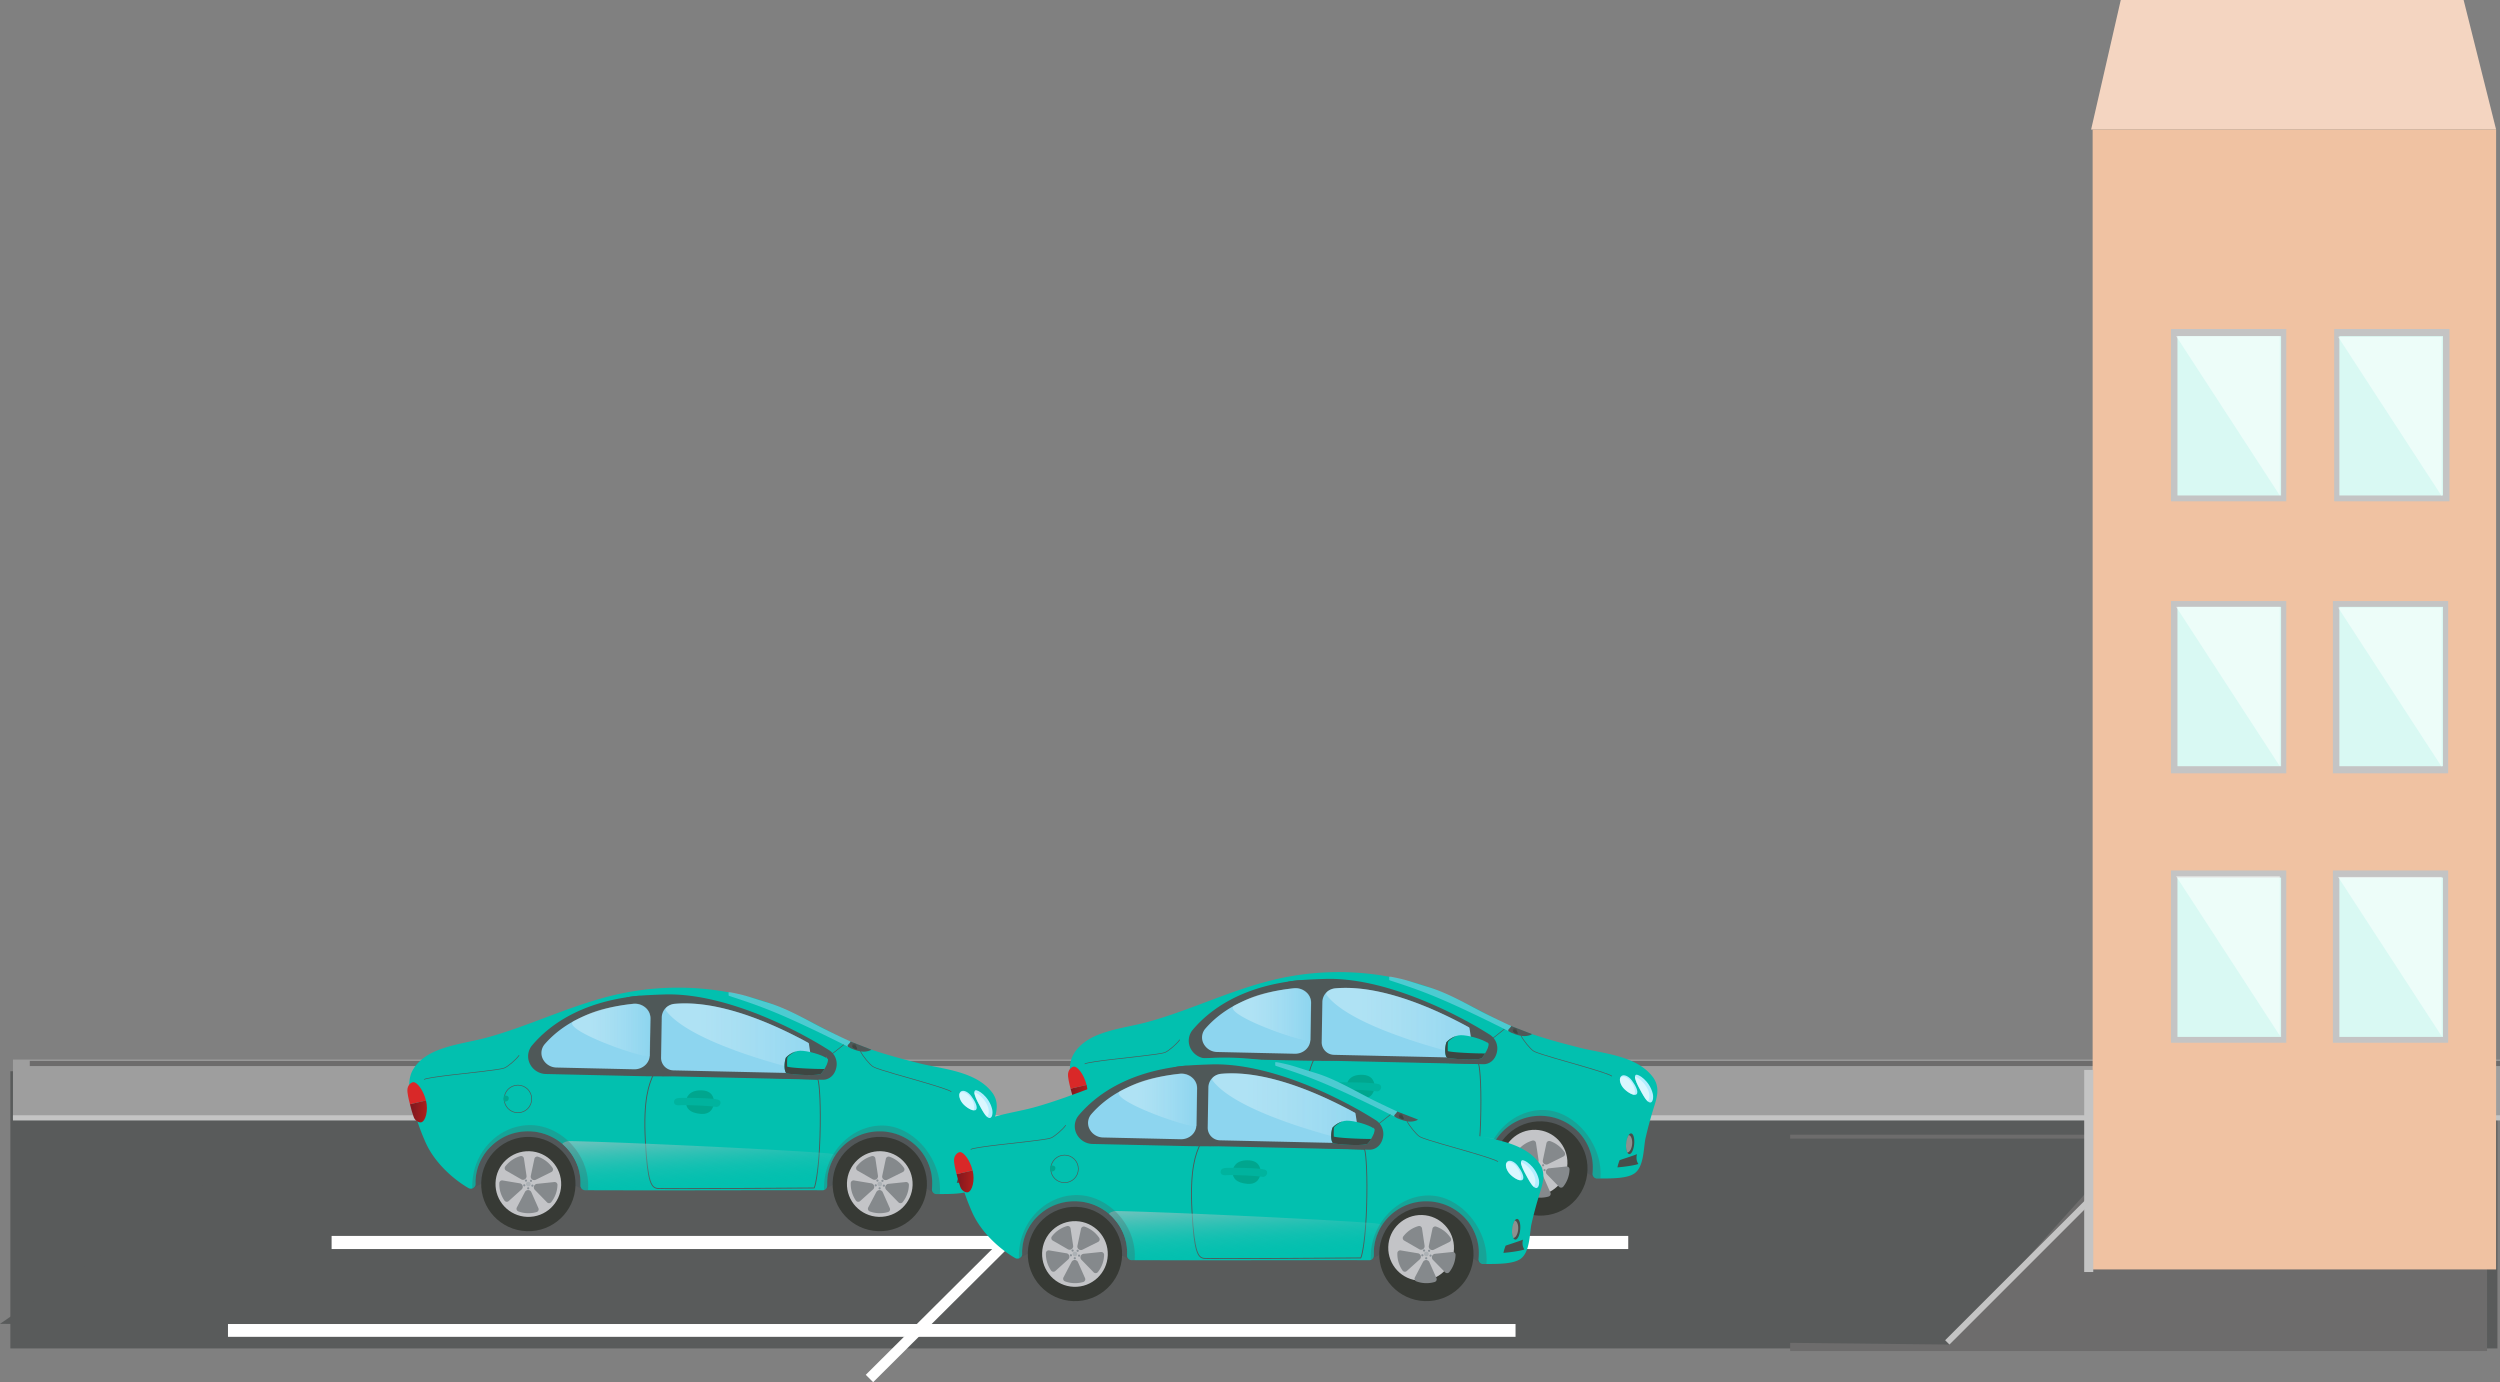 <svg xmlns="http://www.w3.org/2000/svg" xmlns:xlink="http://www.w3.org/1999/xlink" viewBox="0 0 1930 1067.05"><rect x="0" y="0" width="1930" height="1067.05" fill="#808080" stroke="none"/><defs><style>.cls-1{isolation:isolate;}.cls-2{fill:#595b5b;}.cls-3{fill:#9e9e9e;}.cls-4{fill:#6d6c6c;}.cls-5{fill:#c4c4c4;}.cls-24,.cls-36,.cls-6{fill:#fff;}.cls-7{fill:#f4d5c1;}.cls-8{fill:#f0c2a2;}.cls-9{fill:#d9f9f3;}.cls-10{fill:#fafffe;opacity:0.6;}.cls-11,.cls-21,.cls-22{fill:none;}.cls-12,.cls-34{fill:#515759;}.cls-13{fill:#373a35;}.cls-14{fill:#c3c4c7;}.cls-15{fill:#85898c;}.cls-16{fill:#acb1b5;}.cls-17{fill:#8b9298;}.cls-18{fill:#02c0af;}.cls-19,.cls-25{fill:#8dd5ef;}.cls-19{opacity:0.53;}.cls-20{fill:#4f5858;}.cls-21,.cls-22{stroke:#4f5858;}.cls-21{stroke-linecap:round;stroke-linejoin:round;stroke-width:0.5px;}.cls-22{stroke-miterlimit:10;stroke-width:0.7px;}.cls-23{fill:#474e4b;}.cls-24{opacity:0.38;mix-blend-mode:soft-light;}.cls-26{fill:#00a68e;}.cls-27{fill:#00b39e;}.cls-28{fill:url(#linear-gradient);}.cls-29{fill:#d92828;}.cls-30{fill:url(#linear-gradient-2);}.cls-31{fill:url(#linear-gradient-3);}.cls-32{fill:#3d4642;}.cls-33,.cls-40,.cls-44{mix-blend-mode:multiply;}.cls-33{fill:url(#linear-gradient-4);}.cls-34{opacity:0.28;}.cls-35{fill:#b4eeff;}.cls-36{opacity:0.5;}.cls-37{fill:url(#linear-gradient-5);}.cls-38{fill:url(#linear-gradient-6);}.cls-39{fill:url(#linear-gradient-7);}.cls-40{fill:url(#linear-gradient-8);}.cls-41{fill:url(#linear-gradient-9);}.cls-42{fill:url(#linear-gradient-10);}.cls-43{fill:url(#linear-gradient-11);}.cls-44{fill:url(#linear-gradient-12);}</style><linearGradient id="linear-gradient" x1="108.95" y1="-17.68" x2="122.31" y2="-17.68" gradientTransform="matrix(0.99, -0.03, -0.03, 0.87, 207.56, 877.1)" gradientUnits="userSpaceOnUse"><stop offset="0.18" stop-color="#83181e"/><stop offset="1" stop-color="#ac1e1d"/></linearGradient><linearGradient id="linear-gradient-2" x1="441.63" y1="795.09" x2="502.24" y2="795.09" gradientUnits="userSpaceOnUse"><stop offset="0.24" stop-color="#fff" stop-opacity="0.3"/><stop offset="1" stop-color="#8dd5ef" stop-opacity="0.4"/></linearGradient><linearGradient id="linear-gradient-3" x1="513.79" y1="801.72" x2="638.24" y2="801.72" gradientUnits="userSpaceOnUse"><stop offset="0.22" stop-color="#fff" stop-opacity="0.3"/><stop offset="1" stop-color="#8dd5ef" stop-opacity="0.4"/></linearGradient><linearGradient id="linear-gradient-4" x1="537.5" y1="860.4" x2="541.28" y2="917.06" gradientUnits="userSpaceOnUse"><stop offset="0" stop-color="#c3c4c7"/><stop offset="1" stop-color="#02c0af" stop-opacity="0"/></linearGradient><linearGradient id="linear-gradient-5" x1="622.91" y1="-12.96" x2="636.27" y2="-12.96" xlink:href="#linear-gradient"/><linearGradient id="linear-gradient-6" x1="951.63" y1="783.09" x2="1012.24" y2="783.09" xlink:href="#linear-gradient-2"/><linearGradient id="linear-gradient-7" x1="1023.79" y1="789.72" x2="1148.24" y2="789.72" xlink:href="#linear-gradient-3"/><linearGradient id="linear-gradient-8" x1="1047.5" y1="848.4" x2="1051.28" y2="905.06" xlink:href="#linear-gradient-4"/><linearGradient id="linear-gradient-9" x1="536.55" y1="59.99" x2="549.91" y2="59.99" xlink:href="#linear-gradient"/><linearGradient id="linear-gradient-10" x1="863.63" y1="849.09" x2="924.24" y2="849.09" xlink:href="#linear-gradient-2"/><linearGradient id="linear-gradient-11" x1="935.79" y1="855.72" x2="1060.24" y2="855.72" xlink:href="#linear-gradient-3"/><linearGradient id="linear-gradient-12" x1="959.5" y1="914.4" x2="963.28" y2="971.06" xlink:href="#linear-gradient-4"/></defs><title>parking</title><g class="cls-1"><g id="Layer_2" data-name="Layer 2"><g id="Cesta"><rect class="cls-2" x="8" y="827" width="1920" height="214"/><rect class="cls-3" x="10" y="818" width="1920" height="46"/><rect class="cls-4" x="23" y="819" width="1907" height="4"/><rect class="cls-5" x="10" y="861" width="1920" height="4"/></g><g id="Layer_25" data-name="Layer 25"><rect class="cls-4" x="1382" y="876" width="538" height="167"/></g><g id="Parking"><polygon class="cls-2" points="0 1022 1505 1038 1648 879 208.34 879 0 1022"/><polygon class="cls-6" points="859.5 882.53 674.07 1067.05 668.37 1061.36 853.8 876.85 859.5 882.53"/><rect class="cls-6" x="256" y="954.13" width="1001" height="10.13" transform="translate(1513 1918.39) rotate(-180)"/><rect class="cls-6" x="176" y="1022.15" width="994" height="9.89" transform="translate(1346 2054.18) rotate(-180)"/><rect class="cls-5" x="1463.04" y="936.69" width="275.17" height="4.72" transform="translate(3396.43 471.24) rotate(135)"/><polygon class="cls-7" points="1926.99 100 1614.34 100 1637.23 0.01 1901.92 0.01 1926.99 100"/><rect class="cls-8" x="1615.51" y="100" width="311.49" height="880"/><rect class="cls-5" x="1676" y="672" width="89" height="133"/><rect class="cls-9" x="1681" y="677.5" width="80" height="123"/><polygon class="cls-10" points="1760 799.5 1680 676.5 1760 676.5 1760 799.5"/><rect class="cls-5" x="1801" y="672" width="89" height="133"/><rect class="cls-9" x="1806" y="677.5" width="80" height="123"/><polygon class="cls-10" points="1885 800 1805 677 1885 677 1885 800"/><rect class="cls-5" x="1676" y="464" width="89" height="133"/><rect class="cls-9" x="1681" y="468.5" width="80" height="123"/><polygon class="cls-10" points="1760 591.5 1680 468.5 1760 468.5 1760 591.5"/><rect class="cls-5" x="1801" y="464" width="89" height="133"/><rect class="cls-9" x="1806" y="468.5" width="80" height="123"/><polygon class="cls-10" points="1885 592 1805 469 1885 469 1885 592"/><rect class="cls-5" x="1676" y="254" width="89" height="133"/><rect class="cls-9" x="1681" y="259.5" width="80" height="123"/><polygon class="cls-10" points="1760 382.5 1680 259.5 1760 259.5 1760 382.5"/><rect class="cls-5" x="1802" y="254" width="89" height="133"/><rect class="cls-9" x="1806" y="259.5" width="80" height="123"/><polygon class="cls-10" points="1885 383 1805 260 1885 260 1885 383"/><rect class="cls-11" x="1603" width="194" height="1019"/><rect class="cls-5" x="1609" y="826" width="7" height="156"/></g><g id="Auto"><path class="cls-12" d="M365.19,917.32c13.1-8.5,50.94-17.46,85.09,1.1.54.3,1.13-.68,1.61-1.07,2.76-2.25,11.49-10.87,8.28-27.93-3.8-20.16-21.55-36.57-52.38-33.87-30.39,2.67-56.17,26.4-44.7,60.56C363.38,917,364.41,917.82,365.19,917.32Z"/><path class="cls-12" d="M636.12,918.56c14.44-9.71,52.94-18.32,85.51,2.89.58.22.39.08.9-.27,2.93-2,12.32-9.92,10.47-27.18-2.19-20.4-18.58-38.17-49.53-37.92-30.5.25-58.09,21.85-49.36,56.82C634.32,913.8,635.35,919.08,636.12,918.56Z"/><circle class="cls-13" cx="679.23" cy="914.14" r="36.41" transform="translate(-257.65 1561.64) rotate(-88.04)"/><circle class="cls-14" cx="679.23" cy="914.14" r="25.36" transform="translate(-257.65 1561.64) rotate(-88.04)"/><path class="cls-15" d="M684.95,910.77l12.07-6a2.19,2.19,0,0,0,.85-3.19A22.51,22.51,0,0,0,686.74,893a2.2,2.2,0,0,0-2.88,1.62l-2.79,13.18A2.73,2.73,0,0,0,684.95,910.77Zm-7.17-3.11-2-13.33a2.2,2.2,0,0,0-2.77-1.79,22.51,22.51,0,0,0-11.64,7.95,2.19,2.19,0,0,0,.66,3.23l11.68,6.71A2.73,2.73,0,0,0,677.78,907.66Zm-1.22,12.56-6.28,11.92a2.19,2.19,0,0,0,1.17,3.08,22.49,22.49,0,0,0,14.11.48,2.19,2.19,0,0,0,1.37-3l-5.45-12.32A2.73,2.73,0,0,0,676.56,920.22Zm22.7-7.69-13.4,1.4a2.73,2.73,0,0,0-1.67,4.62l9.41,9.65a2.19,2.19,0,0,0,3.28-.16,22.36,22.36,0,0,0,4.8-13.13v-.17A2.19,2.19,0,0,0,699.27,912.53Zm-26.65,1-13.29-2.22a2.18,2.18,0,0,0-2.55,2v0a22.36,22.36,0,0,0,4,13.55,2.19,2.19,0,0,0,3.27.36l10-9A2.73,2.73,0,0,0,672.62,913.52Z"/><circle class="cls-16" cx="679.23" cy="914.14" r="1.82" transform="translate(-257.65 1561.64) rotate(-88.04)"/><circle class="cls-17" cx="679.11" cy="917.43" r="0.85" transform="translate(-261.05 1564.71) rotate(-88.04)"/><circle class="cls-17" cx="682.33" cy="915.26" r="0.85" transform="translate(-410.33 1245.96) rotate(-70.13)"/><circle class="cls-17" cx="681.25" cy="911.53" r="0.85" transform="translate(-456.56 891.79) rotate(-52.23)"/><circle class="cls-17" cx="677.37" cy="911.42" r="0.85" transform="translate(-396 540.76) rotate(-34.33)"/><circle class="cls-17" cx="676.07" cy="915.07" r="0.85" transform="translate(-231.22 228.59) rotate(-16.43)"/><path class="cls-18" d="M765.76,843.16h0c-10.08-13-28.29-16.59-44.34-19.76-4.24-.83-8.23-1.63-11.86-2.55-20.07-5.08-41.26-10.81-60.28-20.08-5.5-2.68-11-5.56-16.4-8.35-12.93-6.72-26.3-13.68-40.56-18.6a214.55,214.55,0,0,0-113.12-6.75c-20.34,4.32-39.86,11.64-58.72,18.72-14.37,5.39-29.24,11-44.24,15.11-4.56,1.26-9.39,2.28-14.05,3.28-8.35,1.79-17,3.63-25,6.91-10.22,4.17-17.49,10.9-20.07,18.48l0,.1-.09.21c-.06.21-.07.29-.1.4h0c-1.82,6.06-.76,12.21.4,17.52s2.64,10.66,4.33,15.92l0,.15a175.62,175.62,0,0,0,7,18.35c7.09,15.77,21.69,28.4,32.95,34.94a3.67,3.67,0,0,0,5-1.24,3.47,3.47,0,0,0,.46-2.31,2.81,2.81,0,0,0,0-.5c0-21.92,18.19-39.75,40.53-39.75s40.53,17.82,40.53,39.75v2.14a3.62,3.62,0,0,0,3.63,3.59c16.4.06,33.18.09,50.06.09,18.18,0,36.44,0,54.39-.06,26.17,0,52.48-.07,78.69,0l.46,0,.36-.06c.19,0,.6-.18.6-.18a3.57,3.57,0,0,0,2.27-3.47q0-1,0-2c0-21.92,18.18-39.75,40.53-39.75s40.53,17.82,40.53,39.75c0,1.36-.07,3.66-.18,4.77a3.58,3.58,0,0,0,3.3,3.87h4c9.89,0,20-.32,25.14-4,5.59-4,6.66-13.33,7.51-20.81.27-2.26.51-4.41.84-5.87,1.79-8,4-16.07,6.42-23.89l.22-.69C769.22,859.23,771.82,851,765.76,843.16Z"/><path class="cls-19" d="M654.59,808a39.76,39.76,0,0,0,2.17-3.87c-6.18-2.83-17.34-8.15-22.37-10.73-13.21-6.79-26.51-14.8-41.49-19.27-12-3.57-15.85-5.26-22.91-6.83-5.06-1.13-6.51-1.37-7.32-1.25-.49.07-.06,1-.2,1.91a.76.76,0,0,0,.44.87C586,776.43,601.1,781.17,654.59,808Z"/><path class="cls-20" d="M645.57,824.45c-1.22,5.56-5.45,9.24-10.51,9.12l-123.18-2.78c-5.85-.13-10.53-5.65-10.42-12.3l.63-37.54c.12-6.91-49.54-11.26,10.76-13.22,44.74-1.46,99.06,25.08,127.59,43.26A12.61,12.61,0,0,1,645.57,824.45Z"/><path class="cls-20" d="M506.91,817.46c-.13,7.49,52.76,14.78-14.38,13.28l-70.87-1.6a14.16,14.16,0,0,1-13.08-9,13.07,13.07,0,0,1,2.26-13.18c12.46-14.77,36.58-33.36,80.84-38.06a14.66,14.66,0,0,1,12,4.31,13.34,13.34,0,0,1,3.81,9.56Z"/><path class="cls-21" d="M664.21,811.5c1.73,3.74,7.2,10.27,9.58,11.83s10.49,3.75,16.68,5.67,40.95,11.3,43.8,13.73"/><path class="cls-21" d="M400.68,814.78c-2.23,3.24-8.54,8.53-11.1,9.62s-10.81,1.9-17.16,2.75-41.74,4.29-44.88,6.13"/><path class="cls-22" d="M504.71,829c-3.8,8-8.22,19.6-6.49,51.93s4.66,36.13,9.66,36.56,118.92-.3,120.66-.37c1.38-2.75,3.8-16.88,4.49-39.7s-.24-40.17-1.62-44.32Z"/><ellipse class="cls-23" cx="748.52" cy="895" rx="8.05" ry="3.1" transform="translate(-212.72 1556.29) rotate(-84.62)"/><path class="cls-24" d="M747.41,888.32h-.07a14.67,14.67,0,0,0-1.9,6.38,13.85,13.85,0,0,0,.83,7c1.74,0,3.39-2.77,3.73-6.37S749.19,888.49,747.41,888.32Z"/><path class="cls-23" d="M753.71,903c-2.43,1.12-11.36,3.89-13.37,4.66a35.65,35.65,0,0,0-1.69,5.55c2.62-.15,12.19-1.22,16.19-2.61h0C753.26,908.31,753.13,905.8,753.71,903Z"/><path class="cls-25" d="M501.6,814.65c-.1,6.12-5.53,11-12.12,10.84l-59.76-1.35a12,12,0,0,1-11-7.39,10.4,10.4,0,0,1,1.9-10.76c10.5-12.05,30.83-27.22,68.15-31a12.61,12.61,0,0,1,10.13,3.52,10.72,10.72,0,0,1,3.21,7.81Z"/><path class="cls-25" d="M638,821.39a9.28,9.28,0,0,1-9.3,7.4l-109.11-2.47a9.7,9.7,0,0,1-9.24-10l.51-30.54A10.77,10.77,0,0,1,520.34,775c39.42-3.74,87.77,20.57,113.07,35.41A9.91,9.91,0,0,1,638,821.39Z"/><path class="cls-26" d="M529.58,850.85c0-3.51,2.31-9.12,11.4-9.12s10.26,6.09,10.17,9.32-1.84,9.63-10.32,8.86S529.58,855.55,529.58,850.85Z"/><path class="cls-27" d="M520.33,850.51c-.13,1.38.77,3.08,4.31,2.77,6.29-.55,24.84.58,28,1.23,3,.62,5.55-4.37,1.69-5.55s-15.4-1.33-21.11-1.39C524,847.5,520.64,847.12,520.33,850.51Z"/><path class="cls-28" d="M328.86,849.55c2,8-.46,16.13-3.68,16.89-1.69.4-4.76-1.13-5.8-4.08-1-2.76-2-6.18-2.91-9.92"/><path class="cls-29" d="M316.48,852.49c-.94-3.75-2.24-8.82-1.94-11.63.35-3.26,2.83-5.34,4.58-5.43,2.75-.13,7.65,5.93,9.73,14.17"/><path class="cls-30" d="M501.76,814.9c-.07,4.42-71.66-20.57-58.51-26.86,10.88-5.21,17-9.54,45.53-13.18A12.37,12.37,0,0,1,499,778.41a10.82,10.82,0,0,1,3.24,7.88Z"/><path class="cls-31" d="M638,821.39a9.28,9.28,0,0,1-9.3,7.4s-92.92-20.28-114.46-48.48c-1.45-1.9,1.06-4.11,6.14-5.29,39.42-3.74,87.77,20.57,113.07,35.41A9.91,9.91,0,0,1,638,821.39Z"/><polygon class="cls-20" points="638.46 829.68 628.43 831.5 624.13 803.55 638.13 812.91 638.46 829.68"/><path class="cls-18" d="M606.65,816.55c.72-1.07,5.77-5.33,11.11-5.39s16.62,2.83,21.38,6.37c.54,1.81-1.6,7.07-5.35,11.46-4.69,1.87-20.64.6-26.57-.3C605.26,827.11,605.19,820.86,606.65,816.55Z"/><path class="cls-32" d="M607.7,823.41a53.25,53.25,0,0,1,.08-6.72c.15-1.08,4-3.92,6.88-5.05a17.81,17.81,0,0,0-8,4.92c-1.46,4.3-1.38,10.55.57,12.13,5.92.91,21.88,2.17,26.57.3a29.59,29.59,0,0,0,2.71-3.74C627.79,825.35,609.87,824.41,607.7,823.41Z"/><circle class="cls-21" cx="399.84" cy="848.38" r="10.64"/><path class="cls-26" d="M389.21,845.7c1.21,0,3.54.11,3.54,2,0,2.17-1.67,2.78-3.34,2.79C388.32,849.89,388.59,846.59,389.21,845.7Z"/><circle class="cls-13" cx="407.91" cy="914.14" r="36.41" transform="translate(-519.67 1290.49) rotate(-88.04)"/><circle class="cls-14" cx="407.91" cy="914.14" r="25.36" transform="translate(-519.67 1290.49) rotate(-88.04)"/><path class="cls-15" d="M413.64,910.77l12.07-6a2.19,2.19,0,0,0,.85-3.19A22.51,22.51,0,0,0,415.43,893a2.2,2.2,0,0,0-2.88,1.62l-2.79,13.18A2.73,2.73,0,0,0,413.64,910.77Zm-7.17-3.11-2-13.33a2.2,2.2,0,0,0-2.77-1.79,22.51,22.51,0,0,0-11.64,7.95,2.19,2.19,0,0,0,.66,3.23l11.68,6.71A2.73,2.73,0,0,0,406.47,907.66Zm-1.22,12.56L399,932.14a2.19,2.19,0,0,0,1.17,3.08,22.49,22.49,0,0,0,14.11.48,2.19,2.19,0,0,0,1.37-3l-5.45-12.32A2.73,2.73,0,0,0,405.25,920.22Zm22.7-7.69-13.4,1.4a2.73,2.73,0,0,0-1.67,4.62l9.41,9.65a2.19,2.19,0,0,0,3.28-.16,22.36,22.36,0,0,0,4.8-13.13v-.17A2.19,2.19,0,0,0,428,912.53Zm-26.65,1L388,911.3a2.18,2.18,0,0,0-2.55,2v0a22.36,22.36,0,0,0,4,13.55,2.19,2.19,0,0,0,3.27.36l10-9A2.73,2.73,0,0,0,401.3,913.52Z"/><circle class="cls-16" cx="407.91" cy="914.14" r="1.82" transform="translate(-519.67 1290.49) rotate(-88.04)"/><circle class="cls-17" cx="407.8" cy="917.43" r="0.85" transform="translate(-523.07 1293.56) rotate(-88.04)"/><circle class="cls-17" cx="411.01" cy="915.26" r="0.85" transform="translate(-589.45 990.79) rotate(-70.13)"/><circle class="cls-17" cx="409.93" cy="911.53" r="0.85" transform="translate(-561.71 677.32) rotate(-52.23)"/><circle class="cls-17" cx="406.05" cy="911.42" r="0.85" transform="translate(-443.26 387.75) rotate(-34.33)"/><circle class="cls-17" cx="404.75" cy="915.07" r="0.85" transform="translate(-242.3 151.85) rotate(-16.43)"/><path class="cls-33" d="M637.44,890.24c-36.88-2.92-165-8.9-198.41-9.31-1.27,0-5.58,1.5-4.63,2.34,9.91,8.88,12.26,18.61,12.76,20.73a54.28,54.28,0,0,1,1.12,12c0,1.13,1.84,2.67,3,2.7,18.91.5,59.41.19,81.54.17,24.48,0,81.58-.11,102.65-.11a3.88,3.88,0,0,0,3.18-3.16l.12-6c.08-4.06,2.25-11.36,5.49-17.13C644.78,891.42,643.9,890.75,637.44,890.24Z"/><path class="cls-34" d="M453.93,918.83c2.16-26.19-20-50.23-44.68-50.23s-45.53,21.72-44.64,48.92c2.29.27,1.71-.75,2.53-2.91-.46-6,1.61-18.51,9.1-26.55,6.74-9.5,21.38-14.52,30.24-14.52,20.26-.64,32.55,11.94,37.9,22.65,4.13,8.27,3.52,19.87,4,20.2a3.82,3.82,0,0,0,1.55,1.92C450.73,919,452.61,918.86,453.93,918.83Z"/><path class="cls-34" d="M725.52,921.76c2.16-26.19-19.82-52.85-44.5-52.85s-45.73,22.5-44.85,49.7a3.54,3.54,0,0,0,2.43-3.6c-.46-6,1.92-18.61,9.4-26.64,6.74-9.5,21.38-14.52,30.24-14.52,20.26-.64,32.41,12,37.77,22.74,4.13,8.27,3.16,21.72,3.49,22.32a3.55,3.55,0,0,0,1.82,2.42C722.71,922,724.21,921.78,725.52,921.76Z"/><path class="cls-35" d="M742.81,851.38c2.52,3.37,8.74,7.27,10.63,5.37s-1.09-7.24-3.61-10.61-6.13-4.94-8.07-3.49S740.3,848,742.81,851.38Z"/><path class="cls-35" d="M757.41,855.57c-5-8.81-6.18-12.81-4.51-13.79s10.67,4.58,13.05,14.57c.74,3.09,0,7.31-2.31,6.77S759,858.43,757.41,855.57Z"/><path class="cls-36" d="M740.67,844.52a2.67,2.67,0,0,1,.9-1c2.16-1.35,6,.85,8.49,4.9,2.07,3.32,2.64,6.85,1.6,8.76-2.66-.26-6.88-3.2-8.85-5.84C741,849,740.3,846.38,740.67,844.52Z"/><path class="cls-36" d="M757.41,855.57c-3.7-6.48-5.29-10.35-5.22-12.34,3.72.8,9.34,6.85,10.71,11.8.93,3.36.26,6-.77,7.28C760.34,860.84,758.69,857.81,757.41,855.57Z"/><path class="cls-20" d="M656.6,804.06c-.28,1.56-3.39,2.92-1.88,4.08,1.68,1.29,8,3.78,12.18,3.75,2,0,5.24-.75,5.74-1.61C664.36,807.15,657.36,804.27,656.6,804.06Z"/><path class="cls-20" d="M651.65,806.6l-10.47,8.25a.25.25,0,0,1-.34,0h0a.25.25,0,0,1,0-.34l10.25-8.1Z"/><circle class="cls-23" cx="659.39" cy="807.32" r="1.62"/><path class="cls-32" d="M659.39,806.82a1.14,1.14,0,0,0-1.14,1.64c.48.82,2.76,1.94,3.33,1.67S661,806.83,659.39,806.82Z"/><path class="cls-12" d="M875.19,905.32c13.1-8.5,50.94-17.46,85.09,1.1.54.3,1.13-.68,1.61-1.07,2.76-2.25,11.49-10.87,8.28-27.93-3.8-20.16-21.55-36.57-52.38-33.87-30.39,2.67-56.17,26.4-44.7,60.56C873.38,905,874.41,905.82,875.19,905.32Z"/><path class="cls-12" d="M1146.12,906.56c14.44-9.71,52.94-18.32,85.51,2.89.58.22.39.08.9-.27,2.93-2,12.32-9.92,10.47-27.18-2.19-20.4-18.58-38.17-49.53-37.92-30.5.25-58.09,21.85-49.36,56.82C1144.32,901.8,1145.35,907.08,1146.12,906.56Z"/><circle class="cls-13" cx="1189.23" cy="902.14" r="36.41" transform="translate(246.87 2059.75) rotate(-88.04)"/><circle class="cls-14" cx="1189.23" cy="902.14" r="25.36" transform="matrix(0.03, -1, 1, 0.03, 246.87, 2059.75)"/><path class="cls-15" d="M1194.95,898.77l12.07-6a2.19,2.19,0,0,0,.85-3.19,22.51,22.51,0,0,0-11.13-8.64,2.2,2.2,0,0,0-2.88,1.62l-2.79,13.18A2.73,2.73,0,0,0,1194.95,898.77Zm-7.17-3.11-2-13.33a2.2,2.2,0,0,0-2.77-1.79,22.51,22.51,0,0,0-11.64,7.95,2.19,2.19,0,0,0,.66,3.23l11.68,6.71A2.73,2.73,0,0,0,1187.78,895.66Zm-1.22,12.56-6.28,11.92a2.19,2.19,0,0,0,1.17,3.08,22.49,22.49,0,0,0,14.11.48,2.19,2.19,0,0,0,1.37-3l-5.45-12.32A2.73,2.73,0,0,0,1186.56,908.22Zm22.7-7.69-13.4,1.4a2.73,2.73,0,0,0-1.67,4.62l9.41,9.65a2.19,2.19,0,0,0,3.28-.16,22.36,22.36,0,0,0,4.8-13.13v-.17A2.19,2.19,0,0,0,1209.27,900.53Zm-26.65,1-13.29-2.22a2.18,2.18,0,0,0-2.55,2v0a22.36,22.36,0,0,0,4,13.55,2.19,2.19,0,0,0,3.27.36l10-9A2.73,2.73,0,0,0,1182.62,901.52Z"/><circle class="cls-16" cx="1189.23" cy="902.14" r="1.82" transform="translate(246.87 2059.75) rotate(-88.04)"/><circle class="cls-17" cx="1189.11" cy="905.43" r="0.85" transform="translate(243.47 2062.82) rotate(-88.04)"/><circle class="cls-17" cx="1192.33" cy="903.26" r="0.85" transform="translate(-62.36 1717.68) rotate(-70.13)"/><circle class="cls-17" cx="1191.25" cy="899.53" r="0.85" transform="translate(-249.42 1290.3) rotate(-52.23)"/><circle class="cls-17" cx="1187.37" cy="899.42" r="0.85" transform="translate(-300.4 826.28) rotate(-34.33)"/><circle class="cls-17" cx="1186.07" cy="903.07" r="0.85" transform="translate(-207 372.36) rotate(-16.43)"/><path class="cls-18" d="M1275.76,831.16h0c-10.08-13-28.29-16.59-44.34-19.76-4.24-.83-8.23-1.63-11.86-2.55-20.07-5.08-41.26-10.81-60.28-20.08-5.5-2.68-11-5.56-16.4-8.35-12.93-6.72-26.3-13.68-40.56-18.6a214.55,214.55,0,0,0-113.12-6.75c-20.34,4.32-39.86,11.64-58.72,18.72-14.37,5.39-29.24,11-44.24,15.11-4.56,1.26-9.39,2.28-14.05,3.28-8.35,1.79-17,3.63-25,6.91-10.22,4.17-17.49,10.9-20.07,18.48l0,.1-.09.21c-.06.21-.07.29-.1.4h0c-1.82,6.06-.76,12.21.4,17.52s2.64,10.66,4.33,15.92l0,.15a175.62,175.62,0,0,0,7,18.35c7.09,15.77,21.69,28.4,32.95,34.94a3.67,3.67,0,0,0,5-1.24,3.47,3.47,0,0,0,.46-2.31,2.81,2.81,0,0,0,0-.5c0-21.92,18.19-39.75,40.53-39.75s40.53,17.82,40.53,39.75v2.14a3.62,3.62,0,0,0,3.63,3.59c16.4.06,33.18.09,50.06.09,18.18,0,36.44,0,54.39-.06,26.17,0,52.48-.07,78.69,0l.46,0,.36-.06c.19,0,.6-.18.6-.18a3.57,3.57,0,0,0,2.27-3.47q0-1,0-2c0-21.92,18.18-39.75,40.53-39.75s40.53,17.82,40.53,39.75c0,1.36-.07,3.66-.18,4.77a3.58,3.58,0,0,0,3.3,3.87h4c9.89,0,20-.32,25.14-4,5.59-4,6.66-13.33,7.51-20.81.27-2.26.51-4.41.84-5.87,1.79-8,4-16.07,6.42-23.89l.22-.69C1279.22,847.23,1281.82,839,1275.76,831.16Z"/><path class="cls-19" d="M1164.59,796a39.76,39.76,0,0,0,2.17-3.87c-6.18-2.83-17.34-8.15-22.37-10.73-13.21-6.79-26.51-14.8-41.49-19.27-12-3.57-15.85-5.26-22.91-6.83-5.06-1.13-6.51-1.37-7.32-1.25-.49.07-.06,1-.2,1.91a.76.76,0,0,0,.44.87C1096,764.43,1111.1,769.17,1164.59,796Z"/><path class="cls-20" d="M1155.57,812.45c-1.22,5.56-5.45,9.24-10.51,9.12l-123.18-2.78c-5.85-.13-10.53-5.65-10.42-12.3l.63-37.54c.12-6.91-49.54-11.26,10.76-13.22,44.74-1.46,99.06,25.08,127.59,43.26A12.61,12.61,0,0,1,1155.57,812.45Z"/><path class="cls-20" d="M1016.91,805.46c-.13,7.49,52.76,14.78-14.38,13.28l-70.87-1.6a14.16,14.16,0,0,1-13.08-9,13.07,13.07,0,0,1,2.26-13.18c12.46-14.77,36.58-33.36,80.84-38.06a14.66,14.66,0,0,1,12,4.31,13.34,13.34,0,0,1,3.81,9.56Z"/><path class="cls-21" d="M1174.21,799.5c1.73,3.74,7.2,10.27,9.58,11.83s10.49,3.75,16.68,5.67,40.95,11.3,43.8,13.73"/><path class="cls-21" d="M910.68,802.78c-2.23,3.24-8.54,8.53-11.1,9.62s-10.81,1.9-17.16,2.75-41.74,4.29-44.88,6.13"/><path class="cls-22" d="M1014.71,817c-3.8,8-8.22,19.6-6.49,51.93s4.66,36.13,9.66,36.56,118.92-.3,120.66-.37c1.38-2.75,3.8-16.88,4.49-39.7s-.24-40.17-1.62-44.32Z"/><ellipse class="cls-23" cx="1258.52" cy="883" rx="8.05" ry="3.1" transform="translate(261.4 2053.17) rotate(-84.62)"/><path class="cls-24" d="M1257.41,876.32h-.07a14.67,14.67,0,0,0-1.9,6.38,13.85,13.85,0,0,0,.83,7c1.74,0,3.39-2.77,3.73-6.37S1259.19,876.49,1257.41,876.32Z"/><path class="cls-23" d="M1263.71,891c-2.43,1.12-11.36,3.89-13.37,4.66a35.65,35.65,0,0,0-1.69,5.55c2.62-.15,12.19-1.22,16.19-2.61h0C1263.26,896.31,1263.13,893.8,1263.71,891Z"/><path class="cls-25" d="M1011.6,802.65c-.1,6.12-5.53,11-12.12,10.84l-59.76-1.35a12,12,0,0,1-11-7.39,10.4,10.4,0,0,1,1.9-10.76c10.5-12.05,30.83-27.22,68.15-31a12.61,12.61,0,0,1,10.13,3.52,10.72,10.72,0,0,1,3.21,7.81Z"/><path class="cls-25" d="M1148,809.39a9.28,9.28,0,0,1-9.3,7.4l-109.11-2.47a9.7,9.7,0,0,1-9.24-10l.51-30.54a10.77,10.77,0,0,1,9.52-10.74c39.42-3.74,87.77,20.57,113.07,35.41A9.91,9.91,0,0,1,1148,809.39Z"/><path class="cls-26" d="M1039.58,838.85c0-3.51,2.31-9.12,11.4-9.12s10.26,6.09,10.17,9.32-1.84,9.63-10.32,8.86S1039.58,843.55,1039.58,838.85Z"/><path class="cls-27" d="M1030.33,838.51c-.13,1.38.77,3.08,4.31,2.77,6.29-.55,24.84.58,28,1.23,3,.62,5.55-4.37,1.69-5.55s-15.4-1.33-21.11-1.39C1034,835.5,1030.64,835.12,1030.33,838.51Z"/><path class="cls-37" d="M838.86,837.55c2,8-.46,16.13-3.68,16.89-1.69.4-4.76-1.13-5.8-4.08-1-2.76-2-6.18-2.91-9.92"/><path class="cls-29" d="M826.48,840.49c-.94-3.75-2.24-8.82-1.94-11.63.35-3.26,2.83-5.34,4.58-5.43,2.75-.13,7.65,5.93,9.73,14.17"/><path class="cls-38" d="M1011.76,802.9c-.07,4.42-71.66-20.57-58.51-26.86,10.88-5.21,17-9.54,45.53-13.18a12.37,12.37,0,0,1,10.22,3.55,10.82,10.82,0,0,1,3.24,7.88Z"/><path class="cls-39" d="M1148,809.39a9.28,9.28,0,0,1-9.3,7.4s-92.92-20.28-114.46-48.48c-1.45-1.9,1.06-4.11,6.14-5.29,39.42-3.74,87.77,20.57,113.07,35.41A9.91,9.91,0,0,1,1148,809.39Z"/><polygon class="cls-20" points="1148.46 817.68 1138.43 819.5 1134.13 791.55 1148.13 800.91 1148.46 817.68"/><path class="cls-18" d="M1116.65,804.55c.72-1.07,5.77-5.33,11.11-5.39s16.62,2.83,21.38,6.37c.54,1.81-1.6,7.07-5.35,11.46-4.69,1.87-20.64.6-26.57-.3C1115.26,815.11,1115.19,808.86,1116.65,804.55Z"/><path class="cls-32" d="M1117.7,811.41a53.25,53.25,0,0,1,.08-6.72c.15-1.08,4-3.92,6.88-5.05a17.81,17.81,0,0,0-8,4.92c-1.46,4.3-1.38,10.55.57,12.13,5.92.91,21.88,2.17,26.57.3a29.59,29.59,0,0,0,2.71-3.74C1137.79,813.35,1119.87,812.41,1117.7,811.41Z"/><circle class="cls-21" cx="909.84" cy="836.38" r="10.64"/><path class="cls-26" d="M899.21,833.7c1.21,0,3.54.11,3.54,2,0,2.17-1.67,2.78-3.34,2.79C898.32,837.89,898.59,834.59,899.21,833.7Z"/><circle class="cls-13" cx="917.91" cy="902.14" r="36.41" transform="translate(-15.15 1788.6) rotate(-88.04)"/><circle class="cls-14" cx="917.91" cy="902.14" r="25.36" transform="translate(-15.15 1788.6) rotate(-88.04)"/><path class="cls-15" d="M923.64,898.77l12.07-6a2.19,2.19,0,0,0,.85-3.19A22.51,22.51,0,0,0,925.43,881a2.2,2.2,0,0,0-2.88,1.62l-2.79,13.18A2.73,2.73,0,0,0,923.64,898.77Zm-7.17-3.11-2-13.33a2.2,2.2,0,0,0-2.77-1.79,22.51,22.51,0,0,0-11.64,7.95,2.19,2.19,0,0,0,.66,3.23l11.68,6.71A2.73,2.73,0,0,0,916.47,895.66Zm-1.22,12.56L909,920.14a2.19,2.19,0,0,0,1.17,3.08,22.49,22.49,0,0,0,14.11.48,2.19,2.19,0,0,0,1.37-3l-5.45-12.32A2.73,2.73,0,0,0,915.25,908.22Zm22.7-7.69-13.4,1.4a2.73,2.73,0,0,0-1.67,4.62l9.41,9.65a2.19,2.19,0,0,0,3.28-.16,22.36,22.36,0,0,0,4.8-13.13v-.17A2.19,2.19,0,0,0,938,900.53Zm-26.65,1L898,899.3a2.18,2.18,0,0,0-2.55,2v0a22.36,22.36,0,0,0,4,13.55,2.19,2.19,0,0,0,3.27.36l10-9A2.73,2.73,0,0,0,911.3,901.52Z"/><circle class="cls-16" cx="917.91" cy="902.14" r="1.82" transform="translate(-15.15 1788.6) rotate(-88.04)"/><circle class="cls-17" cx="917.8" cy="905.43" r="0.85" transform="translate(-18.55 1791.67) rotate(-88.04)"/><circle class="cls-17" cx="921.01" cy="903.26" r="0.85" transform="translate(-241.47 1462.52) rotate(-70.13)"/><circle class="cls-17" cx="919.93" cy="899.53" r="0.85" transform="translate(-354.57 1075.82) rotate(-52.23)"/><circle class="cls-17" cx="916.05" cy="899.42" r="0.85" transform="translate(-347.66 673.28) rotate(-34.33)"/><circle class="cls-17" cx="914.75" cy="903.07" r="0.85" transform="translate(-218.08 295.62) rotate(-16.43)"/><path class="cls-40" d="M1147.44,878.24c-36.88-2.92-165-8.9-198.41-9.31-1.27,0-5.58,1.5-4.63,2.34,9.91,8.88,12.26,18.61,12.76,20.73a54.28,54.28,0,0,1,1.12,12c0,1.13,1.84,2.67,3,2.7,18.91.5,59.41.19,81.54.17,24.48,0,81.58-.11,102.65-.11a3.88,3.88,0,0,0,3.18-3.16l.12-6c.08-4.06,2.25-11.36,5.49-17.13C1154.78,879.42,1153.9,878.75,1147.44,878.24Z"/><path class="cls-34" d="M963.93,906.83c2.16-26.19-20-50.23-44.68-50.23s-45.53,21.72-44.64,48.92c2.29.27,1.71-.75,2.53-2.91-.46-6,1.61-18.51,9.1-26.55,6.74-9.5,21.38-14.52,30.24-14.52,20.26-.64,32.55,11.94,37.9,22.65,4.13,8.27,3.52,19.87,4,20.2a3.82,3.82,0,0,0,1.55,1.92C960.73,907,962.61,906.86,963.93,906.83Z"/><path class="cls-34" d="M1235.52,909.76c2.16-26.19-19.82-52.85-44.5-52.85s-45.73,22.5-44.85,49.7a3.54,3.54,0,0,0,2.43-3.6c-.46-6,1.92-18.61,9.4-26.64,6.74-9.5,21.38-14.52,30.24-14.52,20.26-.64,32.41,12,37.77,22.74,4.13,8.27,3.16,21.72,3.49,22.32a3.55,3.55,0,0,0,1.82,2.42C1232.71,910,1234.21,909.78,1235.52,909.76Z"/><path class="cls-35" d="M1252.81,839.38c2.52,3.37,8.74,7.27,10.63,5.37s-1.09-7.24-3.61-10.61-6.13-4.94-8.07-3.49S1250.3,836,1252.81,839.38Z"/><path class="cls-35" d="M1267.41,843.57c-5-8.81-6.18-12.81-4.51-13.79s10.67,4.58,13.05,14.57c.74,3.09,0,7.31-2.31,6.77S1269,846.43,1267.41,843.57Z"/><path class="cls-36" d="M1250.67,832.52a2.67,2.67,0,0,1,.9-1c2.16-1.35,6,.85,8.49,4.9,2.07,3.32,2.64,6.85,1.6,8.76-2.66-.26-6.88-3.2-8.85-5.84C1251,837,1250.3,834.38,1250.67,832.52Z"/><path class="cls-36" d="M1267.41,843.57c-3.7-6.48-5.29-10.35-5.22-12.34,3.72.8,9.34,6.85,10.71,11.8.93,3.36.26,6-.77,7.28C1270.34,848.84,1268.69,845.81,1267.41,843.57Z"/><path class="cls-20" d="M1166.6,792.06c-.28,1.56-3.39,2.92-1.88,4.08,1.68,1.29,8,3.78,12.18,3.75,2,0,5.24-.75,5.74-1.61C1174.36,795.15,1167.36,792.27,1166.6,792.06Z"/><path class="cls-20" d="M1161.65,794.6l-10.47,8.25a.25.25,0,0,1-.34,0h0a.25.25,0,0,1,0-.34l10.25-8.1Z"/><circle class="cls-23" cx="1169.39" cy="795.32" r="1.62"/><path class="cls-32" d="M1169.39,794.82a1.14,1.14,0,0,0-1.14,1.64c.48.82,2.76,1.94,3.33,1.67S1171,794.83,1169.39,794.82Z"/><path class="cls-12" d="M787.19,971.32c13.1-8.5,50.94-17.46,85.09,1.1.54.3,1.13-.68,1.61-1.07,2.76-2.25,11.49-10.87,8.28-27.93-3.8-20.16-21.55-36.57-52.38-33.87-30.39,2.67-56.17,26.4-44.7,60.56C785.38,971,786.41,971.82,787.19,971.32Z"/><path class="cls-12" d="M1058.12,972.56c14.44-9.71,52.94-18.32,85.51,2.89.58.22.39.08.9-.27,2.93-2,12.32-9.92,10.47-27.18-2.19-20.4-18.58-38.17-49.53-37.92-30.5.25-58.09,21.85-49.36,56.82C1056.32,967.8,1057.35,973.08,1058.12,972.56Z"/><circle class="cls-13" cx="1101.23" cy="968.14" r="36.41" transform="translate(95.92 2035.54) rotate(-88.04)"/><circle class="cls-14" cx="1101.23" cy="968.14" r="25.36" transform="matrix(0.03, -1, 1, 0.03, 95.92, 2035.54)"/><path class="cls-15" d="M1106.95,964.77l12.07-6a2.19,2.19,0,0,0,.85-3.19,22.51,22.51,0,0,0-11.13-8.64,2.2,2.2,0,0,0-2.88,1.62l-2.79,13.18A2.73,2.73,0,0,0,1106.95,964.77Zm-7.17-3.11-2-13.33a2.2,2.2,0,0,0-2.77-1.79,22.51,22.51,0,0,0-11.64,7.95,2.19,2.19,0,0,0,.66,3.23l11.68,6.71A2.73,2.73,0,0,0,1099.78,961.66Zm-1.22,12.56-6.28,11.92a2.19,2.19,0,0,0,1.17,3.08,22.49,22.49,0,0,0,14.11.48,2.19,2.19,0,0,0,1.37-3l-5.45-12.32A2.73,2.73,0,0,0,1098.56,974.22Zm22.7-7.69-13.4,1.4a2.73,2.73,0,0,0-1.67,4.62l9.41,9.65a2.19,2.19,0,0,0,3.28-.16,22.36,22.36,0,0,0,4.8-13.13v-.17A2.19,2.19,0,0,0,1121.27,966.53Zm-26.65,1-13.29-2.22a2.18,2.18,0,0,0-2.55,2v0a22.36,22.36,0,0,0,4,13.55,2.19,2.19,0,0,0,3.27.36l10-9A2.73,2.73,0,0,0,1094.62,967.52Z"/><circle class="cls-16" cx="1101.23" cy="968.14" r="1.82" transform="translate(95.92 2035.54) rotate(-88.04)"/><circle class="cls-17" cx="1101.11" cy="971.43" r="0.85" transform="translate(92.52 2038.61) rotate(-88.04)"/><circle class="cls-17" cx="1104.33" cy="969.26" r="0.85" transform="translate(-182.52 1678.49) rotate(-70.13)"/><circle class="cls-17" cx="1103.25" cy="965.53" r="0.85" transform="translate(-335.7 1246.31) rotate(-52.23)"/><circle class="cls-17" cx="1099.37" cy="965.42" r="0.85" transform="translate(-352.95 788.15) rotate(-34.33)"/><circle class="cls-17" cx="1098.07" cy="969.07" r="0.85" transform="translate(-229.26 350.16) rotate(-16.43)"/><path class="cls-18" d="M1187.76,897.16h0c-10.08-13-28.29-16.59-44.34-19.76-4.24-.83-8.23-1.63-11.86-2.55-20.07-5.08-41.26-10.81-60.28-20.08-5.5-2.68-11-5.56-16.4-8.35-12.93-6.72-26.3-13.68-40.56-18.6a214.55,214.55,0,0,0-113.12-6.75c-20.34,4.32-39.86,11.64-58.72,18.72-14.37,5.39-29.24,11-44.24,15.11-4.56,1.26-9.39,2.28-14.05,3.28-8.35,1.79-17,3.63-25,6.91-10.22,4.17-17.49,10.9-20.07,18.48l0,.1-.09.21c-.06.21-.07.29-.1.4h0c-1.82,6.06-.76,12.21.4,17.52s2.64,10.66,4.33,15.92l0,.15a175.62,175.62,0,0,0,7,18.35c7.09,15.77,21.69,28.4,32.95,34.94a3.67,3.67,0,0,0,5-1.24,3.47,3.47,0,0,0,.46-2.31,2.81,2.81,0,0,0,0-.5c0-21.92,18.19-39.75,40.53-39.75s40.53,17.82,40.53,39.75v2.14a3.62,3.62,0,0,0,3.63,3.59c16.4.06,33.18.09,50.06.09,18.18,0,36.44,0,54.39-.06,26.17,0,52.48-.07,78.69,0l.46,0,.36-.06c.19,0,.6-.18.6-.18a3.57,3.57,0,0,0,2.27-3.47q0-1,0-2c0-21.92,18.18-39.75,40.53-39.75s40.53,17.82,40.53,39.75c0,1.36-.07,3.66-.18,4.77a3.58,3.58,0,0,0,3.3,3.87h4c9.89,0,20-.32,25.14-4,5.59-4,6.66-13.33,7.51-20.81.27-2.26.51-4.41.84-5.87,1.79-8,4-16.07,6.42-23.89l.22-.69C1191.22,913.23,1193.82,905,1187.76,897.16Z"/><path class="cls-19" d="M1076.59,862a39.76,39.76,0,0,0,2.17-3.87c-6.18-2.83-17.34-8.15-22.37-10.73-13.21-6.79-26.51-14.8-41.49-19.27-12-3.57-15.85-5.26-22.91-6.83-5.06-1.13-6.51-1.37-7.32-1.25-.49.07-.06,1-.2,1.91a.76.76,0,0,0,.44.87C1008,830.43,1023.1,835.17,1076.59,862Z"/><path class="cls-20" d="M1067.57,878.45c-1.22,5.56-5.45,9.24-10.51,9.12l-123.18-2.78c-5.85-.13-10.53-5.65-10.42-12.3l.63-37.54c.12-6.91-49.54-11.26,10.76-13.22,44.74-1.46,99.06,25.08,127.59,43.26A12.61,12.61,0,0,1,1067.57,878.45Z"/><path class="cls-20" d="M928.91,871.46c-.13,7.49,52.76,14.78-14.38,13.28l-70.87-1.6a14.16,14.16,0,0,1-13.08-9,13.07,13.07,0,0,1,2.26-13.18c12.46-14.77,36.58-33.36,80.84-38.06a14.66,14.66,0,0,1,12,4.31,13.34,13.34,0,0,1,3.81,9.56Z"/><path class="cls-21" d="M1086.21,865.5c1.73,3.74,7.2,10.27,9.58,11.83s10.49,3.75,16.68,5.67,40.95,11.3,43.8,13.73"/><path class="cls-21" d="M822.68,868.78c-2.23,3.24-8.54,8.53-11.1,9.62s-10.81,1.9-17.16,2.75-41.74,4.29-44.88,6.13"/><path class="cls-22" d="M926.71,883c-3.8,8-8.22,19.6-6.49,51.93s4.66,36.13,9.66,36.56,118.92-.3,120.66-.37c1.38-2.75,3.8-16.88,4.49-39.7s-.24-40.17-1.62-44.32Z"/><ellipse class="cls-23" cx="1170.52" cy="949" rx="8.05" ry="3.1" transform="translate(115.95 2025.37) rotate(-84.62)"/><path class="cls-24" d="M1169.41,942.32h-.07a14.67,14.67,0,0,0-1.9,6.38,13.85,13.85,0,0,0,.83,7c1.74,0,3.39-2.77,3.73-6.37S1171.19,942.49,1169.41,942.32Z"/><path class="cls-23" d="M1175.71,957c-2.43,1.12-11.36,3.89-13.37,4.66a35.65,35.65,0,0,0-1.69,5.55c2.62-.15,12.19-1.22,16.19-2.61h0C1175.26,962.31,1175.13,959.8,1175.71,957Z"/><path class="cls-25" d="M923.6,868.65c-.1,6.12-5.53,11-12.12,10.84l-59.76-1.35a12,12,0,0,1-11-7.39,10.4,10.4,0,0,1,1.9-10.76c10.5-12.05,30.83-27.22,68.15-31a12.61,12.61,0,0,1,10.13,3.52,10.72,10.72,0,0,1,3.21,7.81Z"/><path class="cls-25" d="M1060,875.39a9.28,9.28,0,0,1-9.3,7.4l-109.11-2.47a9.7,9.7,0,0,1-9.24-10l.51-30.54A10.77,10.77,0,0,1,942.34,829c39.42-3.74,87.77,20.57,113.07,35.41A9.91,9.91,0,0,1,1060,875.39Z"/><path class="cls-26" d="M951.58,904.85c0-3.51,2.31-9.12,11.4-9.12s10.26,6.09,10.17,9.32-1.84,9.63-10.32,8.86S951.58,909.55,951.58,904.85Z"/><path class="cls-27" d="M942.33,904.51c-.13,1.38.77,3.08,4.31,2.77,6.29-.55,24.84.58,28,1.23,3,.62,5.55-4.37,1.69-5.55s-15.4-1.33-21.11-1.39C946,901.5,942.64,901.12,942.33,904.51Z"/><path class="cls-41" d="M750.86,903.55c2,8-.46,16.13-3.68,16.89-1.69.4-4.76-1.13-5.8-4.08-1-2.76-2-6.18-2.91-9.92"/><path class="cls-29" d="M738.48,906.49c-.94-3.75-2.24-8.82-1.94-11.63.35-3.26,2.83-5.34,4.58-5.43,2.75-.13,7.65,5.93,9.73,14.17"/><path class="cls-42" d="M923.76,868.9c-.07,4.42-71.66-20.57-58.51-26.86,10.88-5.21,17-9.54,45.53-13.18A12.37,12.37,0,0,1,921,832.41a10.82,10.82,0,0,1,3.24,7.88Z"/><path class="cls-43" d="M1060,875.39a9.28,9.28,0,0,1-9.3,7.4s-92.92-20.28-114.46-48.48c-1.45-1.9,1.06-4.11,6.14-5.29,39.42-3.74,87.77,20.57,113.07,35.41A9.91,9.91,0,0,1,1060,875.39Z"/><polygon class="cls-20" points="1060.46 883.68 1050.43 885.5 1046.13 857.55 1060.13 866.91 1060.46 883.68"/><path class="cls-18" d="M1028.65,870.55c.72-1.07,5.77-5.33,11.11-5.39s16.62,2.83,21.38,6.37c.54,1.81-1.6,7.07-5.35,11.46-4.69,1.87-20.64.6-26.57-.3C1027.26,881.11,1027.19,874.86,1028.65,870.55Z"/><path class="cls-32" d="M1029.7,877.41a53.25,53.25,0,0,1,.08-6.72c.15-1.08,4-3.92,6.88-5.05a17.81,17.81,0,0,0-8,4.92c-1.46,4.3-1.38,10.55.57,12.13,5.92.91,21.88,2.17,26.57.3a29.59,29.59,0,0,0,2.71-3.74C1049.79,879.35,1031.87,878.41,1029.7,877.41Z"/><circle class="cls-21" cx="821.84" cy="902.38" r="10.64"/><path class="cls-26" d="M811.21,899.7c1.21,0,3.54.11,3.54,2,0,2.17-1.67,2.78-3.34,2.79C810.32,903.89,810.59,900.59,811.21,899.7Z"/><circle class="cls-13" cx="829.91" cy="968.14" r="36.41" transform="translate(-166.1 1764.39) rotate(-88.04)"/><circle class="cls-14" cx="829.91" cy="968.14" r="25.36" transform="translate(-166.1 1764.39) rotate(-88.04)"/><path class="cls-15" d="M835.64,964.77l12.07-6a2.19,2.19,0,0,0,.85-3.19A22.51,22.51,0,0,0,837.43,947a2.2,2.2,0,0,0-2.88,1.62l-2.79,13.18A2.73,2.73,0,0,0,835.64,964.77Zm-7.17-3.11-2-13.33a2.2,2.2,0,0,0-2.77-1.79,22.51,22.51,0,0,0-11.64,7.95,2.19,2.19,0,0,0,.66,3.23l11.68,6.71A2.73,2.73,0,0,0,828.47,961.66Zm-1.22,12.56L821,986.14a2.19,2.19,0,0,0,1.17,3.08,22.49,22.49,0,0,0,14.11.48,2.19,2.19,0,0,0,1.37-3l-5.45-12.32A2.73,2.73,0,0,0,827.25,974.22Zm22.7-7.69-13.4,1.4a2.73,2.73,0,0,0-1.67,4.62l9.41,9.65a2.19,2.19,0,0,0,3.28-.16,22.36,22.36,0,0,0,4.8-13.13v-.17A2.19,2.19,0,0,0,850,966.53Zm-26.65,1L810,965.3a2.18,2.18,0,0,0-2.55,2v0a22.36,22.36,0,0,0,4,13.55,2.19,2.19,0,0,0,3.27.36l10-9A2.73,2.73,0,0,0,823.3,967.52Z"/><circle class="cls-16" cx="829.91" cy="968.14" r="1.82" transform="translate(-166.1 1764.39) rotate(-88.04)"/><circle class="cls-17" cx="829.8" cy="971.43" r="0.85" transform="translate(-169.5 1767.46) rotate(-88.04)"/><circle class="cls-17" cx="833.01" cy="969.26" r="0.85" transform="translate(-361.64 1423.33) rotate(-70.13)"/><circle class="cls-17" cx="831.93" cy="965.53" r="0.85" transform="translate(-440.85 1031.84) rotate(-52.23)"/><circle class="cls-17" cx="828.05" cy="965.42" r="0.85" transform="translate(-400.21 635.15) rotate(-34.33)"/><circle class="cls-17" cx="826.75" cy="969.07" r="0.85" transform="translate(-240.34 273.42) rotate(-16.43)"/><path class="cls-44" d="M1059.44,944.24c-36.88-2.92-165-8.9-198.41-9.31-1.27,0-5.58,1.5-4.63,2.34,9.91,8.88,12.26,18.61,12.76,20.73a54.28,54.28,0,0,1,1.12,12c0,1.13,1.84,2.67,3,2.7,18.91.5,59.41.19,81.54.17,24.48,0,81.58-.11,102.65-.11a3.88,3.88,0,0,0,3.18-3.16l.12-6c.08-4.06,2.25-11.36,5.49-17.13C1066.78,945.42,1065.9,944.75,1059.44,944.24Z"/><path class="cls-34" d="M875.93,972.83c2.16-26.19-20-50.23-44.68-50.23s-45.53,21.72-44.64,48.92c2.29.27,1.71-.75,2.53-2.91-.46-6,1.61-18.51,9.1-26.55,6.74-9.5,21.38-14.52,30.24-14.52,20.26-.64,32.55,11.94,37.9,22.65,4.13,8.27,3.52,19.87,4,20.2a3.82,3.82,0,0,0,1.55,1.92C872.73,973,874.61,972.86,875.93,972.83Z"/><path class="cls-34" d="M1147.52,975.76c2.16-26.19-19.82-52.85-44.5-52.85s-45.73,22.5-44.85,49.7a3.54,3.54,0,0,0,2.43-3.6c-.46-6,1.92-18.61,9.4-26.64,6.74-9.5,21.38-14.52,30.24-14.52,20.26-.64,32.41,12,37.77,22.74,4.13,8.27,3.16,21.72,3.49,22.32a3.55,3.55,0,0,0,1.82,2.42C1144.71,976,1146.21,975.78,1147.52,975.76Z"/><path class="cls-35" d="M1164.81,905.38c2.52,3.37,8.74,7.27,10.63,5.37s-1.09-7.24-3.61-10.61-6.13-4.94-8.07-3.49S1162.3,902,1164.81,905.38Z"/><path class="cls-35" d="M1179.41,909.57c-5-8.81-6.18-12.81-4.51-13.79s10.67,4.58,13.05,14.57c.74,3.09,0,7.31-2.31,6.77S1181,912.43,1179.41,909.57Z"/><path class="cls-36" d="M1162.67,898.52a2.67,2.67,0,0,1,.9-1c2.16-1.35,6,.85,8.49,4.9,2.07,3.32,2.64,6.85,1.6,8.76-2.66-.26-6.88-3.2-8.85-5.84C1163,903,1162.3,900.38,1162.67,898.52Z"/><path class="cls-36" d="M1179.41,909.57c-3.7-6.48-5.29-10.35-5.22-12.34,3.72.8,9.34,6.85,10.71,11.8.93,3.36.26,6-.77,7.28C1182.34,914.84,1180.69,911.81,1179.41,909.57Z"/><path class="cls-20" d="M1078.6,858.06c-.28,1.56-3.39,2.92-1.88,4.08,1.68,1.29,8,3.78,12.18,3.75,2,0,5.24-.75,5.74-1.61C1086.36,861.15,1079.36,858.27,1078.6,858.06Z"/><path class="cls-20" d="M1073.65,860.6l-10.47,8.25a.25.25,0,0,1-.34,0h0a.25.25,0,0,1,0-.34l10.25-8.1Z"/><circle class="cls-23" cx="1081.39" cy="861.32" r="1.62"/><path class="cls-32" d="M1081.39,860.82a1.14,1.14,0,0,0-1.14,1.64c.48.82,2.76,1.94,3.33,1.67S1083,860.83,1081.39,860.82Z"/></g></g></g></svg>